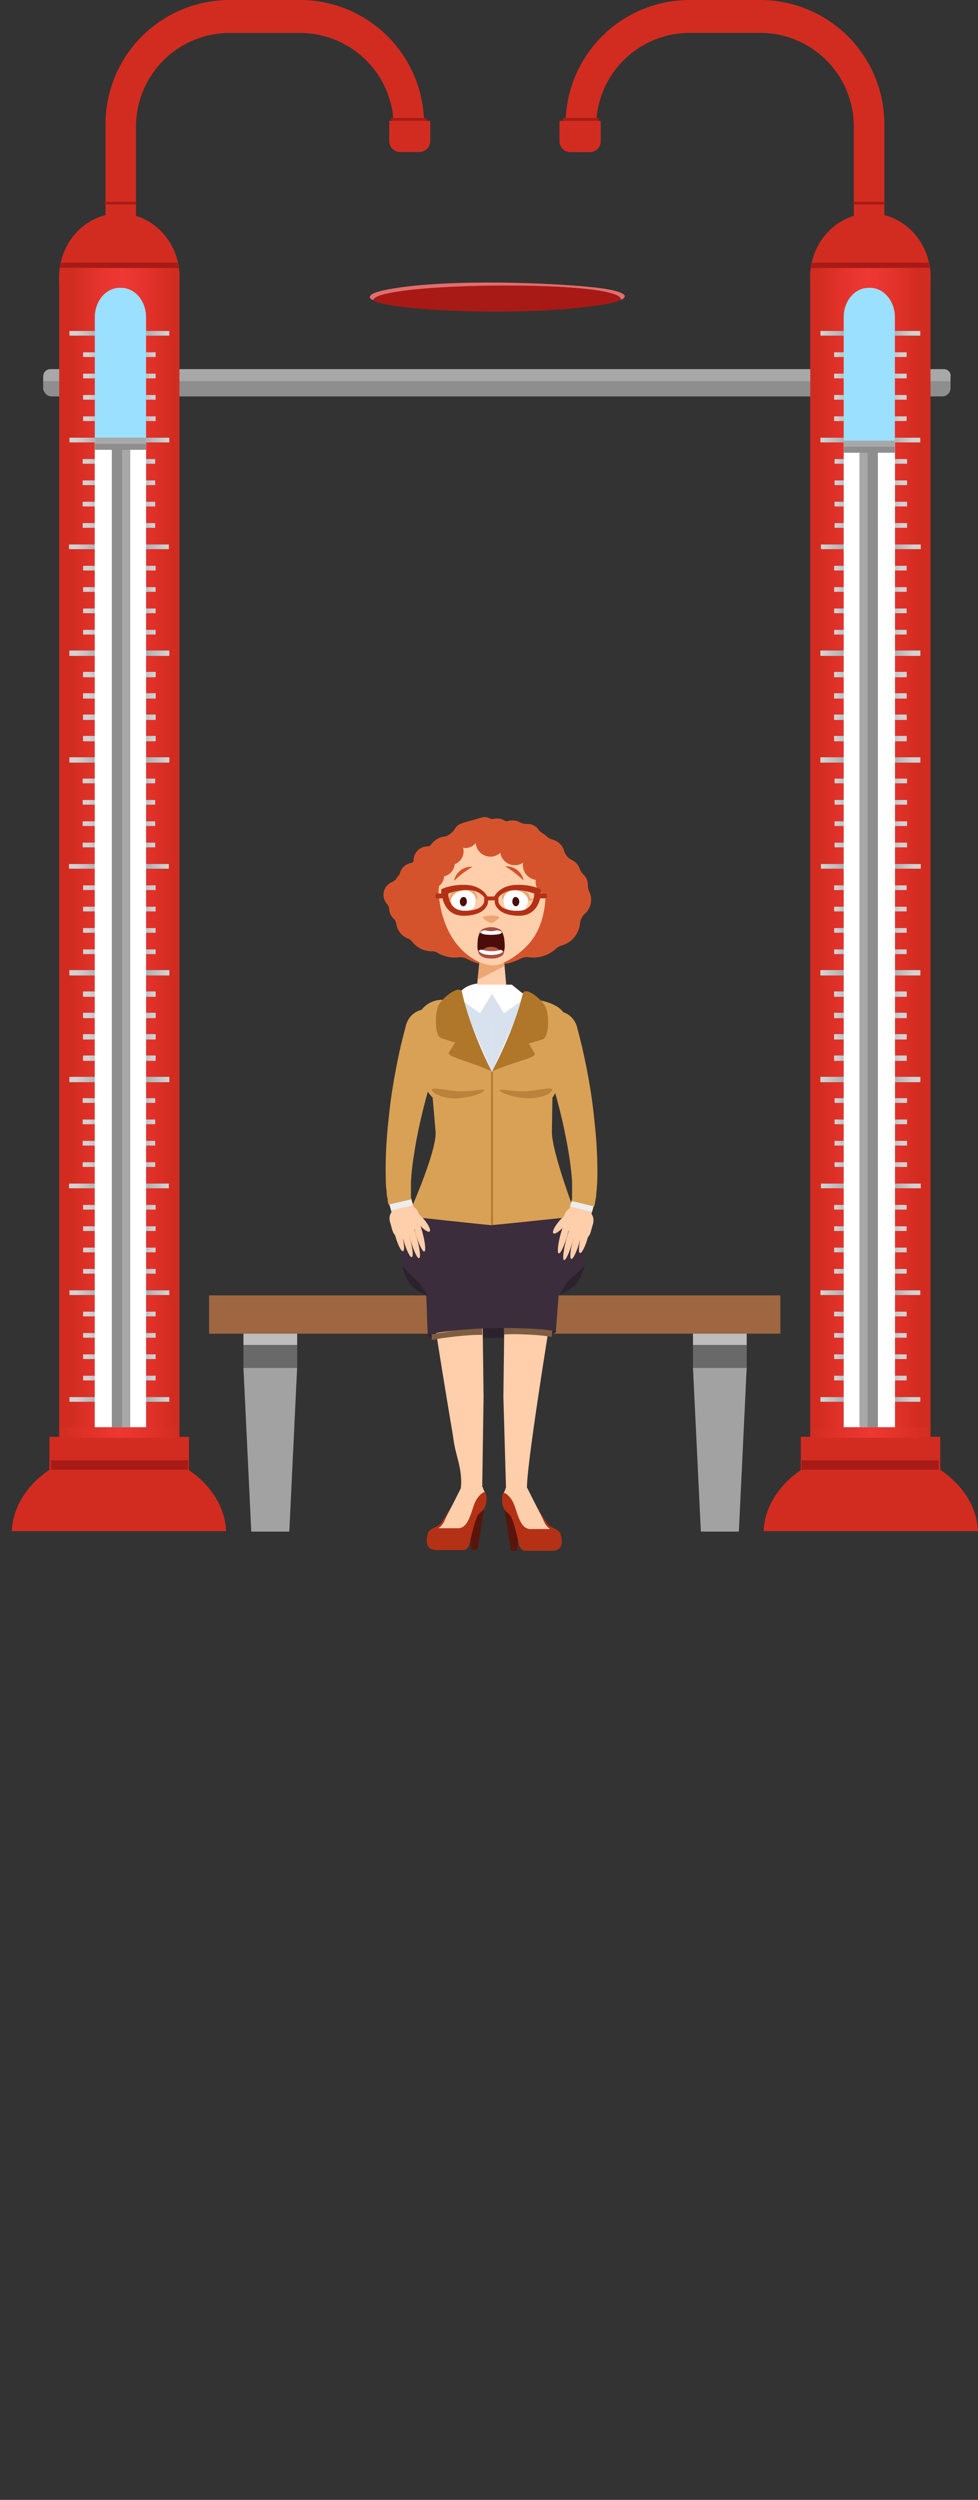 <svg xmlns="http://www.w3.org/2000/svg" xmlns:xlink="http://www.w3.org/1999/xlink" viewBox="0 0 332.11 848.17"><rect x="0" y="0" width="332.11" height="848.17" fill="#333333" stroke="none"/><defs><clipPath id="a"><path d="M210.87,101.44v.06c-.1.36-1.77.89-2.14,1a38.89,38.89,0,0,1-5.63,1.11c-28.22,4.14-71.94,1.48-76.12-1.62l-.16-.18c.87-4.83,52.68-6.34,74.28-3.51C206.71,99,210.37,100,210.87,101.44Z" style="fill:#a81a16"/></clipPath><linearGradient id="b" x1="-182.75" y1="288.95" x2="-148.36" y2="288.95" gradientTransform="matrix(1, 0, 0, -1, 460.49, 577.9)" gradientUnits="userSpaceOnUse"><stop offset="0.01" stop-color="#d22c20"/><stop offset="0.31" stop-color="#e7342e"/><stop offset="0.51" stop-color="#ef3733"/><stop offset="0.72" stop-color="#e6332d"/><stop offset="1" stop-color="#d22c20"/></linearGradient><linearGradient id="c" x1="311.62" y1="329.93" x2="278.86" y2="329.93" gradientUnits="userSpaceOnUse"><stop offset="0.05" stop-color="#d3d2d2"/><stop offset="0.37" stop-color="#9a9a9c"/><stop offset="0.64" stop-color="#9a9a9c"/><stop offset="1" stop-color="#d1d6d5"/></linearGradient><linearGradient id="d" x1="307.23" y1="337.17" x2="283.44" y2="337.17" xlink:href="#c"/><linearGradient id="e" x1="307.23" y1="344.42" x2="283.44" y2="344.42" xlink:href="#c"/><linearGradient id="f" x1="307.23" y1="351.66" x2="283.44" y2="351.66" xlink:href="#c"/><linearGradient id="g" x1="307.23" y1="358.9" x2="283.44" y2="358.9" xlink:href="#c"/><linearGradient id="h" x1="311.62" y1="366.15" x2="278.86" y2="366.15" xlink:href="#c"/><linearGradient id="i" x1="307.38" y1="373.39" x2="283.59" y2="373.39" xlink:href="#c"/><linearGradient id="j" x1="307.38" y1="380.63" x2="283.59" y2="380.63" xlink:href="#c"/><linearGradient id="k" x1="307.38" y1="387.88" x2="283.59" y2="387.88" xlink:href="#c"/><linearGradient id="l" x1="307.38" y1="395.12" x2="283.59" y2="395.12" xlink:href="#c"/><linearGradient id="m" x1="311.78" y1="402.37" x2="279.01" y2="402.37" xlink:href="#c"/><linearGradient id="n" x1="307.23" y1="409.61" x2="283.44" y2="409.61" xlink:href="#c"/><linearGradient id="o" x1="307.23" y1="416.85" x2="283.44" y2="416.85" xlink:href="#c"/><linearGradient id="p" x1="307.23" y1="424.1" x2="283.44" y2="424.1" xlink:href="#c"/><linearGradient id="q" x1="307.23" y1="431.34" x2="283.44" y2="431.34" xlink:href="#c"/><linearGradient id="r" x1="311.62" y1="438.58" x2="278.86" y2="438.58" xlink:href="#c"/><linearGradient id="s" x1="307.23" y1="445.83" x2="283.44" y2="445.83" xlink:href="#c"/><linearGradient id="t" x1="307.23" y1="453.07" x2="283.44" y2="453.07" xlink:href="#c"/><linearGradient id="u" x1="307.23" y1="460.31" x2="283.44" y2="460.31" xlink:href="#c"/><linearGradient id="v" x1="307.23" y1="467.56" x2="283.44" y2="467.56" xlink:href="#c"/><linearGradient id="w" x1="311.62" y1="474.8" x2="278.86" y2="474.8" xlink:href="#c"/><linearGradient id="x" x1="311.62" y1="221.51" x2="278.86" y2="221.51" xlink:href="#c"/><linearGradient id="y" x1="307.23" y1="228.75" x2="283.44" y2="228.75" xlink:href="#c"/><linearGradient id="z" x1="307.23" y1="235.99" x2="283.44" y2="235.99" xlink:href="#c"/><linearGradient id="aa" x1="307.23" y1="243.24" x2="283.44" y2="243.24" xlink:href="#c"/><linearGradient id="ab" x1="307.23" y1="250.48" x2="283.44" y2="250.48" xlink:href="#c"/><linearGradient id="ac" x1="311.62" y1="257.73" x2="278.86" y2="257.73" xlink:href="#c"/><linearGradient id="ad" x1="307.38" y1="264.97" x2="283.59" y2="264.97" xlink:href="#c"/><linearGradient id="ae" x1="307.38" y1="272.21" x2="283.59" y2="272.21" xlink:href="#c"/><linearGradient id="af" x1="307.38" y1="279.46" x2="283.59" y2="279.46" xlink:href="#c"/><linearGradient id="ag" x1="307.38" y1="286.7" x2="283.59" y2="286.7" xlink:href="#c"/><linearGradient id="ah" x1="311.78" y1="293.94" x2="279.01" y2="293.94" xlink:href="#c"/><linearGradient id="ai" x1="307.23" y1="301.19" x2="283.44" y2="301.19" xlink:href="#c"/><linearGradient id="aj" x1="307.23" y1="308.43" x2="283.44" y2="308.43" xlink:href="#c"/><linearGradient id="ak" x1="307.23" y1="315.67" x2="283.44" y2="315.67" xlink:href="#c"/><linearGradient id="al" x1="307.23" y1="322.92" x2="283.44" y2="322.92" xlink:href="#c"/><linearGradient id="am" x1="311.62" y1="330.16" x2="278.86" y2="330.16" xlink:href="#c"/><linearGradient id="an" x1="307.23" y1="337.4" x2="283.44" y2="337.4" xlink:href="#c"/><linearGradient id="ao" x1="307.23" y1="344.65" x2="283.44" y2="344.65" xlink:href="#c"/><linearGradient id="ap" x1="307.23" y1="351.89" x2="283.44" y2="351.89" xlink:href="#c"/><linearGradient id="aq" x1="307.23" y1="359.13" x2="283.44" y2="359.13" xlink:href="#c"/><linearGradient id="ar" x1="311.62" y1="366.38" x2="278.86" y2="366.38" xlink:href="#c"/><linearGradient id="as" x1="311.62" y1="113.09" x2="278.86" y2="113.09" xlink:href="#c"/><linearGradient id="at" x1="307.23" y1="120.33" x2="283.44" y2="120.33" xlink:href="#c"/><linearGradient id="au" x1="307.23" y1="127.57" x2="283.44" y2="127.57" xlink:href="#c"/><linearGradient id="av" x1="307.23" y1="134.82" x2="283.44" y2="134.82" xlink:href="#c"/><linearGradient id="aw" x1="307.23" y1="142.06" x2="283.44" y2="142.06" xlink:href="#c"/><linearGradient id="ax" x1="311.62" y1="149.3" x2="278.86" y2="149.3" xlink:href="#c"/><linearGradient id="ay" x1="307.38" y1="156.55" x2="283.59" y2="156.55" xlink:href="#c"/><linearGradient id="az" x1="307.38" y1="163.79" x2="283.59" y2="163.79" xlink:href="#c"/><linearGradient id="ba" x1="307.38" y1="171.03" x2="283.59" y2="171.03" xlink:href="#c"/><linearGradient id="bb" x1="307.38" y1="178.28" x2="283.59" y2="178.28" xlink:href="#c"/><linearGradient id="bc" x1="311.78" y1="185.52" x2="279.01" y2="185.52" xlink:href="#c"/><linearGradient id="bd" x1="307.23" y1="192.76" x2="283.44" y2="192.76" xlink:href="#c"/><linearGradient id="be" x1="307.23" y1="200.01" x2="283.44" y2="200.01" xlink:href="#c"/><linearGradient id="bf" x1="307.23" y1="207.25" x2="283.44" y2="207.25" xlink:href="#c"/><linearGradient id="bg" x1="307.23" y1="214.49" x2="283.44" y2="214.49" xlink:href="#c"/><linearGradient id="bh" x1="311.62" y1="221.74" x2="278.86" y2="221.74" xlink:href="#c"/><linearGradient id="bi" x1="307.23" y1="228.98" x2="283.44" y2="228.98" xlink:href="#c"/><linearGradient id="bj" x1="307.23" y1="236.23" x2="283.44" y2="236.23" xlink:href="#c"/><linearGradient id="bk" x1="307.23" y1="243.47" x2="283.44" y2="243.47" xlink:href="#c"/><linearGradient id="bl" x1="307.23" y1="250.71" x2="283.44" y2="250.71" xlink:href="#c"/><linearGradient id="bm" x1="311.62" y1="257.96" x2="278.86" y2="257.96" xlink:href="#c"/><clipPath id="bn"><rect x="286.53" y="112.37" width="17.37" height="371.86" style="fill:none"/></clipPath><linearGradient id="bo" x1="275.18" y1="486.08" x2="315.97" y2="486.08" gradientUnits="userSpaceOnUse"><stop offset="0.01" stop-color="#d22c20"/><stop offset="0.26" stop-color="#e2322b"/><stop offset="0.51" stop-color="#ef3733"/><stop offset="1" stop-color="#d22c20"/></linearGradient><linearGradient id="bp" x1="-368.75" y1="288.95" x2="-334.36" y2="288.95" gradientTransform="translate(392.71)" xlink:href="#b"/><linearGradient id="bq" x1="497.62" y1="329.93" x2="464.86" y2="329.93" gradientTransform="matrix(-1, 0, 0, 1, 522.09, 0)" xlink:href="#c"/><linearGradient id="br" x1="493.23" y1="337.17" x2="469.44" y2="337.17" gradientTransform="matrix(-1, 0, 0, 1, 522.09, 0)" xlink:href="#c"/><linearGradient id="bs" x1="493.23" y1="344.42" x2="469.44" y2="344.42" gradientTransform="matrix(-1, 0, 0, 1, 522.09, 0)" xlink:href="#c"/><linearGradient id="bt" x1="493.23" y1="351.66" x2="469.44" y2="351.66" gradientTransform="matrix(-1, 0, 0, 1, 522.09, 0)" xlink:href="#c"/><linearGradient id="bu" x1="493.23" y1="358.9" x2="469.44" y2="358.9" gradientTransform="matrix(-1, 0, 0, 1, 522.09, 0)" xlink:href="#c"/><linearGradient id="bv" x1="497.62" y1="366.15" x2="464.86" y2="366.15" gradientTransform="matrix(-1, 0, 0, 1, 522.09, 0)" xlink:href="#c"/><linearGradient id="bw" x1="493.38" y1="373.39" x2="469.59" y2="373.39" gradientTransform="matrix(-1, 0, 0, 1, 522.09, 0)" xlink:href="#c"/><linearGradient id="bx" x1="493.38" y1="380.63" x2="469.59" y2="380.63" gradientTransform="matrix(-1, 0, 0, 1, 522.09, 0)" xlink:href="#c"/><linearGradient id="by" x1="493.38" y1="387.88" x2="469.59" y2="387.88" gradientTransform="matrix(-1, 0, 0, 1, 522.09, 0)" xlink:href="#c"/><linearGradient id="bz" x1="493.38" y1="395.12" x2="469.59" y2="395.12" gradientTransform="matrix(-1, 0, 0, 1, 522.09, 0)" xlink:href="#c"/><linearGradient id="ca" x1="497.78" y1="402.37" x2="465.01" y2="402.37" gradientTransform="matrix(-1, 0, 0, 1, 522.09, 0)" xlink:href="#c"/><linearGradient id="cb" x1="493.23" y1="409.61" x2="469.44" y2="409.61" gradientTransform="matrix(-1, 0, 0, 1, 522.09, 0)" xlink:href="#c"/><linearGradient id="cc" x1="493.23" y1="416.85" x2="469.44" y2="416.85" gradientTransform="matrix(-1, 0, 0, 1, 522.09, 0)" xlink:href="#c"/><linearGradient id="cd" x1="493.23" y1="424.1" x2="469.44" y2="424.1" gradientTransform="matrix(-1, 0, 0, 1, 522.09, 0)" xlink:href="#c"/><linearGradient id="ce" x1="493.23" y1="431.34" x2="469.44" y2="431.34" gradientTransform="matrix(-1, 0, 0, 1, 522.09, 0)" xlink:href="#c"/><linearGradient id="cf" x1="497.62" y1="438.58" x2="464.86" y2="438.58" gradientTransform="matrix(-1, 0, 0, 1, 522.09, 0)" xlink:href="#c"/><linearGradient id="cg" x1="493.23" y1="445.83" x2="469.44" y2="445.83" gradientTransform="matrix(-1, 0, 0, 1, 522.09, 0)" xlink:href="#c"/><linearGradient id="ch" x1="493.23" y1="453.07" x2="469.44" y2="453.07" gradientTransform="matrix(-1, 0, 0, 1, 522.09, 0)" xlink:href="#c"/><linearGradient id="ci" x1="493.23" y1="460.31" x2="469.44" y2="460.31" gradientTransform="matrix(-1, 0, 0, 1, 522.09, 0)" xlink:href="#c"/><linearGradient id="cj" x1="493.23" y1="467.56" x2="469.44" y2="467.56" gradientTransform="matrix(-1, 0, 0, 1, 522.09, 0)" xlink:href="#c"/><linearGradient id="ck" x1="497.62" y1="474.8" x2="464.86" y2="474.8" gradientTransform="matrix(-1, 0, 0, 1, 522.09, 0)" xlink:href="#c"/><linearGradient id="cl" x1="497.62" y1="221.51" x2="464.86" y2="221.51" gradientTransform="matrix(-1, 0, 0, 1, 522.09, 0)" xlink:href="#c"/><linearGradient id="cm" x1="493.23" y1="228.75" x2="469.44" y2="228.75" gradientTransform="matrix(-1, 0, 0, 1, 522.09, 0)" xlink:href="#c"/><linearGradient id="cn" x1="493.23" y1="235.99" x2="469.44" y2="235.99" gradientTransform="matrix(-1, 0, 0, 1, 522.09, 0)" xlink:href="#c"/><linearGradient id="co" x1="493.23" y1="243.24" x2="469.44" y2="243.24" gradientTransform="matrix(-1, 0, 0, 1, 522.09, 0)" xlink:href="#c"/><linearGradient id="cp" x1="493.23" y1="250.48" x2="469.44" y2="250.48" gradientTransform="matrix(-1, 0, 0, 1, 522.09, 0)" xlink:href="#c"/><linearGradient id="cq" x1="497.62" y1="257.73" x2="464.86" y2="257.73" gradientTransform="matrix(-1, 0, 0, 1, 522.09, 0)" xlink:href="#c"/><linearGradient id="cr" x1="493.38" y1="264.97" x2="469.59" y2="264.97" gradientTransform="matrix(-1, 0, 0, 1, 522.09, 0)" xlink:href="#c"/><linearGradient id="cs" x1="493.38" y1="272.21" x2="469.59" y2="272.21" gradientTransform="matrix(-1, 0, 0, 1, 522.09, 0)" xlink:href="#c"/><linearGradient id="ct" x1="493.38" y1="279.46" x2="469.59" y2="279.46" gradientTransform="matrix(-1, 0, 0, 1, 522.09, 0)" xlink:href="#c"/><linearGradient id="cu" x1="493.38" y1="286.7" x2="469.59" y2="286.7" gradientTransform="matrix(-1, 0, 0, 1, 522.09, 0)" xlink:href="#c"/><linearGradient id="cv" x1="497.78" y1="293.94" x2="465.01" y2="293.94" gradientTransform="matrix(-1, 0, 0, 1, 522.09, 0)" xlink:href="#c"/><linearGradient id="cw" x1="493.23" y1="301.19" x2="469.44" y2="301.19" gradientTransform="matrix(-1, 0, 0, 1, 522.09, 0)" xlink:href="#c"/><linearGradient id="cx" x1="493.23" y1="308.43" x2="469.44" y2="308.43" gradientTransform="matrix(-1, 0, 0, 1, 522.09, 0)" xlink:href="#c"/><linearGradient id="cy" x1="493.23" y1="315.67" x2="469.44" y2="315.67" gradientTransform="matrix(-1, 0, 0, 1, 522.09, 0)" xlink:href="#c"/><linearGradient id="cz" x1="493.23" y1="322.92" x2="469.44" y2="322.92" gradientTransform="matrix(-1, 0, 0, 1, 522.09, 0)" xlink:href="#c"/><linearGradient id="da" x1="497.62" y1="330.16" x2="464.86" y2="330.16" gradientTransform="matrix(-1, 0, 0, 1, 522.09, 0)" xlink:href="#c"/><linearGradient id="db" x1="493.23" y1="337.4" x2="469.44" y2="337.4" gradientTransform="matrix(-1, 0, 0, 1, 522.09, 0)" xlink:href="#c"/><linearGradient id="dc" x1="493.23" y1="344.65" x2="469.44" y2="344.65" gradientTransform="matrix(-1, 0, 0, 1, 522.09, 0)" xlink:href="#c"/><linearGradient id="dd" x1="493.23" y1="351.89" x2="469.44" y2="351.89" gradientTransform="matrix(-1, 0, 0, 1, 522.09, 0)" xlink:href="#c"/><linearGradient id="de" x1="493.23" y1="359.13" x2="469.44" y2="359.13" gradientTransform="matrix(-1, 0, 0, 1, 522.09, 0)" xlink:href="#c"/><linearGradient id="df" x1="497.62" y1="366.38" x2="464.86" y2="366.38" gradientTransform="matrix(-1, 0, 0, 1, 522.09, 0)" xlink:href="#c"/><linearGradient id="dg" x1="497.62" y1="113.09" x2="464.86" y2="113.09" gradientTransform="matrix(-1, 0, 0, 1, 522.09, 0)" xlink:href="#c"/><linearGradient id="dh" x1="493.23" y1="120.33" x2="469.44" y2="120.33" gradientTransform="matrix(-1, 0, 0, 1, 522.09, 0)" xlink:href="#c"/><linearGradient id="di" x1="493.23" y1="127.57" x2="469.44" y2="127.57" gradientTransform="matrix(-1, 0, 0, 1, 522.09, 0)" xlink:href="#c"/><linearGradient id="dj" x1="493.23" y1="134.82" x2="469.44" y2="134.82" gradientTransform="matrix(-1, 0, 0, 1, 522.09, 0)" xlink:href="#c"/><linearGradient id="dk" x1="493.23" y1="142.06" x2="469.44" y2="142.06" gradientTransform="matrix(-1, 0, 0, 1, 522.09, 0)" xlink:href="#c"/><linearGradient id="dl" x1="497.62" y1="149.3" x2="464.86" y2="149.3" gradientTransform="matrix(-1, 0, 0, 1, 522.09, 0)" xlink:href="#c"/><linearGradient id="dm" x1="493.38" y1="156.55" x2="469.59" y2="156.55" gradientTransform="matrix(-1, 0, 0, 1, 522.09, 0)" xlink:href="#c"/><linearGradient id="dn" x1="493.38" y1="163.79" x2="469.59" y2="163.79" gradientTransform="matrix(-1, 0, 0, 1, 522.09, 0)" xlink:href="#c"/><linearGradient id="do" x1="493.38" y1="171.03" x2="469.59" y2="171.03" gradientTransform="matrix(-1, 0, 0, 1, 522.09, 0)" xlink:href="#c"/><linearGradient id="dp" x1="493.38" y1="178.28" x2="469.59" y2="178.28" gradientTransform="matrix(-1, 0, 0, 1, 522.09, 0)" xlink:href="#c"/><linearGradient id="dq" x1="497.78" y1="185.52" x2="465.01" y2="185.52" gradientTransform="matrix(-1, 0, 0, 1, 522.09, 0)" xlink:href="#c"/><linearGradient id="dr" x1="493.23" y1="192.76" x2="469.44" y2="192.76" gradientTransform="matrix(-1, 0, 0, 1, 522.09, 0)" xlink:href="#c"/><linearGradient id="ds" x1="493.23" y1="200.01" x2="469.44" y2="200.01" gradientTransform="matrix(-1, 0, 0, 1, 522.09, 0)" xlink:href="#c"/><linearGradient id="dt" x1="493.23" y1="207.25" x2="469.44" y2="207.25" gradientTransform="matrix(-1, 0, 0, 1, 522.09, 0)" xlink:href="#c"/><linearGradient id="du" x1="493.23" y1="214.49" x2="469.44" y2="214.49" gradientTransform="matrix(-1, 0, 0, 1, 522.09, 0)" xlink:href="#c"/><linearGradient id="dv" x1="497.62" y1="221.74" x2="464.86" y2="221.74" gradientTransform="matrix(-1, 0, 0, 1, 522.09, 0)" xlink:href="#c"/><linearGradient id="dw" x1="493.23" y1="228.98" x2="469.44" y2="228.98" gradientTransform="matrix(-1, 0, 0, 1, 522.09, 0)" xlink:href="#c"/><linearGradient id="dx" x1="493.23" y1="236.23" x2="469.44" y2="236.23" gradientTransform="matrix(-1, 0, 0, 1, 522.09, 0)" xlink:href="#c"/><linearGradient id="dy" x1="493.23" y1="243.47" x2="469.44" y2="243.47" gradientTransform="matrix(-1, 0, 0, 1, 522.09, 0)" xlink:href="#c"/><linearGradient id="dz" x1="493.23" y1="250.71" x2="469.44" y2="250.71" gradientTransform="matrix(-1, 0, 0, 1, 522.09, 0)" xlink:href="#c"/><linearGradient id="ea" x1="497.62" y1="257.96" x2="464.86" y2="257.96" gradientTransform="matrix(-1, 0, 0, 1, 522.09, 0)" xlink:href="#c"/><clipPath id="eb"><rect x="32.2" y="112.37" width="17.37" height="371.86" transform="translate(81.77 596.6) rotate(-180)" style="fill:none"/></clipPath><linearGradient id="ec" x1="461.18" y1="486.08" x2="501.97" y2="486.08" gradientTransform="matrix(1, 0, 0, -1, -441.06, 972.17)" xlink:href="#bo"/></defs><title>woman-9</title><g style="isolation:isolate"><polygon points="98.24 519.65 85.33 519.65 82.67 464.07 100.9 464.07 98.24 519.65" style="fill:#a2a2a2"/><rect x="82.67" y="448.64" width="18.24" height="7.71" style="fill:#bdbdbd"/><rect x="82.67" y="456.36" width="18.24" height="7.71" style="fill:#696969"/><polygon points="250.9 519.65 238 519.65 235.32 464.07 253.56 464.07 250.9 519.65" style="fill:#a2a2a2"/><rect x="235.32" y="448.64" width="18.24" height="7.71" style="fill:#bdbdbd"/><rect x="235.32" y="456.36" width="18.24" height="7.71" style="fill:#696969"/><rect x="71" y="439.51" width="194" height="12.99" style="fill:#9e6741"/><rect x="14.65" y="125.24" width="308.13" height="9.26" rx="2.8" ry="2.8" style="fill:#8e8e8e"/><path d="M322.73,129.32h-308v-2.06a2.37,2.37,0,0,1,2.59-2h303a2.28,2.28,0,0,1,2.51,2S322.67,129.28,322.73,129.32Z" style="fill:#a8a8a8"/><path d="M212.15,100.37l0,.17,0,.15a2.14,2.14,0,0,1-1.17,1l-.38.08,0-.09.24-.16v-.06c-2.55-6.55-71.5-5-82.21-1.06-1.67.69-1.61,1-1.84,1.39h0l-.39-.08a1.66,1.66,0,0,1-.84-.81v-.16c.24-1.22,3.23-1.89,4.37-2.17,21.58-4.7,66.51-2.21,76.11-.48C207.93,98.43,211.56,99.13,212.15,100.37Z" style="fill:#e26d6d"/><path d="M210.87,101.44v.06c-.1.36-1.77.89-2.14,1a38.89,38.89,0,0,1-5.63,1.11c-28.22,4.14-71.94,1.48-76.12-1.62l-.16-.18c.87-4.83,52.68-6.34,74.28-3.51C206.71,99,210.37,100,210.87,101.44Z" style="fill:#a81a16"/><g style="clip-path:url(#a)"><path d="M183.44,95.2v19.59l35.5-12.55S192,91.71,183.44,95.2Z" style="fill:#a81a16;opacity:0.3;mix-blend-mode:multiply"/><path d="M147.56,109.56l-1-16.3S123.7,95,123.5,100.63,147.56,109.56,147.56,109.56Z" style="fill:#a81a16;opacity:0.3;mix-blend-mode:multiply"/></g><path d="M258.24,0H234.07a42.15,42.15,0,0,0-42,42v.08h10.38a31.78,31.78,0,0,1,31.67-30.92h24.13a31.78,31.78,0,0,1,31.69,31.69V74.56c0,.1,0,.2,0,.3h10.37V42A42.15,42.15,0,0,0,258.24,0Z" style="fill:#d22c20"/><polygon points="192.47 42.43 191.71 48.03 194.25 50.43 200.81 49.6 202 44.51 201.39 40.74 201.55 39.96 192.99 39.96 192.47 42.43" style="fill:#d22c20"/><path d="M203.21,40h-3.08c0,.34-.06.67-.07,1h-5.72c0-.34,0-.68,0-1h-3.08c0,.34,0,.68,0,1H190v6.88a3.72,3.72,0,0,0,3.73,3.73h6.5A3.71,3.71,0,0,0,204,47.84V41h-.82C203.15,40.63,203.19,40.3,203.21,40Zm-2.32,4.56v3.33a.66.66,0,0,1-.66.66h-6.5a.69.69,0,0,1-.47-.19.66.66,0,0,1-.19-.46V44.05h7.82Z" style="fill:#d22c20"/><rect x="191.3" y="40.02" width="11.84" height="0.97" transform="translate(394.45 81.01) rotate(180)" style="fill:#a81a16"/><rect x="289.84" y="68.47" width="10.64" height="0.89" transform="translate(590.33 137.84) rotate(-180)" style="fill:#a81a16"/><rect x="275.15" y="92.76" width="40.83" height="400.07" transform="translate(591.13 585.59) rotate(-180)" style="fill:#d22c20"/><ellipse cx="295.56" cy="94.09" rx="20.46" ry="21.68" style="fill:#d22c20"/><polygon points="275.39 90.96 315.74 90.83 315.35 89.14 275.74 89.14 275.39 90.96" style="fill:#a81a16"/><rect x="277.75" y="90.95" width="34.39" height="395.99" transform="translate(589.88 577.9) rotate(-180)" style="fill:url(#b)"/><rect x="278.61" y="329.14" width="33.91" height="1.59" style="fill:url(#c)"/><rect x="283.26" y="336.38" width="24.62" height="1.59" style="fill:url(#d)"/><rect x="283.26" y="343.62" width="24.62" height="1.59" style="fill:url(#e)"/><rect x="283.26" y="350.87" width="24.62" height="1.59" style="fill:url(#f)"/><rect x="283.26" y="358.11" width="24.62" height="1.59" style="fill:url(#g)"/><rect x="278.61" y="365.35" width="33.91" height="1.59" style="fill:url(#h)"/><rect x="283.41" y="372.6" width="24.62" height="1.59" style="fill:url(#i)"/><rect x="283.41" y="379.84" width="24.62" height="1.59" style="fill:url(#j)"/><rect x="283.41" y="387.08" width="24.62" height="1.59" style="fill:url(#k)"/><rect x="283.41" y="394.33" width="24.62" height="1.59" style="fill:url(#l)"/><rect x="278.77" y="401.57" width="33.91" height="1.59" style="fill:url(#m)"/><rect x="283.26" y="408.81" width="24.62" height="1.59" style="fill:url(#n)"/><rect x="283.26" y="416.06" width="24.62" height="1.59" style="fill:url(#o)"/><rect x="283.26" y="423.3" width="24.62" height="1.59" style="fill:url(#p)"/><rect x="283.26" y="430.54" width="24.62" height="1.59" style="fill:url(#q)"/><rect x="278.61" y="437.79" width="33.91" height="1.59" style="fill:url(#r)"/><rect x="283.26" y="445.03" width="24.62" height="1.59" style="fill:url(#s)"/><rect x="283.26" y="452.28" width="24.62" height="1.59" style="fill:url(#t)"/><rect x="283.26" y="459.52" width="24.62" height="1.59" style="fill:url(#u)"/><rect x="283.26" y="466.76" width="24.62" height="1.59" style="fill:url(#v)"/><rect x="278.61" y="474.01" width="33.91" height="1.59" style="fill:url(#w)"/><rect x="278.61" y="220.71" width="33.91" height="1.59" style="fill:url(#x)"/><rect x="283.26" y="227.96" width="24.62" height="1.59" style="fill:url(#y)"/><rect x="283.26" y="235.2" width="24.62" height="1.59" style="fill:url(#z)"/><rect x="283.26" y="242.44" width="24.62" height="1.59" style="fill:url(#aa)"/><rect x="283.26" y="249.69" width="24.62" height="1.59" style="fill:url(#ab)"/><rect x="278.61" y="256.93" width="33.91" height="1.59" style="fill:url(#ac)"/><rect x="283.41" y="264.17" width="24.62" height="1.59" style="fill:url(#ad)"/><rect x="283.41" y="271.42" width="24.62" height="1.59" style="fill:url(#ae)"/><rect x="283.41" y="278.66" width="24.62" height="1.59" style="fill:url(#af)"/><rect x="283.41" y="285.9" width="24.62" height="1.59" style="fill:url(#ag)"/><rect x="278.77" y="293.15" width="33.91" height="1.59" style="fill:url(#ah)"/><rect x="283.26" y="300.39" width="24.62" height="1.59" style="fill:url(#ai)"/><rect x="283.26" y="307.64" width="24.62" height="1.59" style="fill:url(#aj)"/><rect x="283.26" y="314.88" width="24.62" height="1.59" style="fill:url(#ak)"/><rect x="283.26" y="322.12" width="24.62" height="1.59" style="fill:url(#al)"/><rect x="278.61" y="329.37" width="33.91" height="1.59" style="fill:url(#am)"/><rect x="283.26" y="336.61" width="24.62" height="1.59" style="fill:url(#an)"/><rect x="283.26" y="343.85" width="24.62" height="1.59" style="fill:url(#ao)"/><rect x="283.26" y="351.1" width="24.62" height="1.59" style="fill:url(#ap)"/><rect x="283.26" y="358.34" width="24.62" height="1.59" style="fill:url(#aq)"/><rect x="278.61" y="365.58" width="33.91" height="1.59" style="fill:url(#ar)"/><rect x="278.61" y="112.29" width="33.91" height="1.59" style="fill:url(#as)"/><rect x="283.26" y="119.53" width="24.62" height="1.59" style="fill:url(#at)"/><rect x="283.26" y="126.78" width="24.62" height="1.59" style="fill:url(#au)"/><rect x="283.26" y="134.02" width="24.62" height="1.59" style="fill:url(#av)"/><rect x="283.26" y="141.26" width="24.62" height="1.59" style="fill:url(#aw)"/><rect x="278.61" y="148.51" width="33.91" height="1.59" style="fill:url(#ax)"/><rect x="283.41" y="155.75" width="24.62" height="1.59" style="fill:url(#ay)"/><rect x="283.41" y="163" width="24.62" height="1.59" style="fill:url(#az)"/><rect x="283.41" y="170.24" width="24.62" height="1.59" style="fill:url(#ba)"/><rect x="283.41" y="177.48" width="24.62" height="1.59" style="fill:url(#bb)"/><rect x="278.77" y="184.73" width="33.91" height="1.59" style="fill:url(#bc)"/><rect x="283.26" y="191.97" width="24.62" height="1.59" style="fill:url(#bd)"/><rect x="283.26" y="199.21" width="24.62" height="1.59" style="fill:url(#be)"/><rect x="283.26" y="206.46" width="24.62" height="1.59" style="fill:url(#bf)"/><rect x="283.26" y="213.7" width="24.62" height="1.59" style="fill:url(#bg)"/><rect x="278.61" y="220.94" width="33.91" height="1.59" style="fill:url(#bh)"/><rect x="283.26" y="228.19" width="24.62" height="1.59" style="fill:url(#bi)"/><rect x="283.26" y="235.43" width="24.62" height="1.59" style="fill:url(#bj)"/><rect x="283.26" y="242.67" width="24.62" height="1.59" style="fill:url(#bk)"/><rect x="283.26" y="249.92" width="24.62" height="1.59" style="fill:url(#bl)"/><rect x="278.61" y="257.16" width="33.91" height="1.59" style="fill:url(#bm)"/><path d="M303.89,484.22V107.58c0-5.46-3.79-9.92-8.42-9.92h-.56c-4.63,0-8.41,4.46-8.41,9.92l0,376.64Z" style="fill:#9be0ff"/><g style="clip-path:url(#bn)"><rect x="286.45" y="149.99" width="17.57" height="370.41" style="fill:#fff"/><path d="M109.31,334.94H480.68a0,0,0,0,1,0,0v6.22a0,0,0,0,1,0,0H109.31a0,0,0,0,1,0,0v-6.24A0,0,0,0,1,109.31,334.94Z" transform="translate(-43.05 633.06) rotate(-90)" style="fill:#8e8e8e"/><path d="M294.63,152.38V523.64h-1.39c-.76,0-1.38-1.4-1.38-3.12V155.38c0-1.72,0-3,0-3Z" style="fill:#a8a8a8"/><rect x="286.51" y="149.5" width="17.39" height="2.07" style="fill:#a8a8a8"/><rect x="286.5" y="151.54" width="17.38" height="2.07" style="fill:#8e8e8e"/></g><rect x="271.93" y="487.48" width="47.36" height="11.37" transform="translate(591.22 986.33) rotate(-180)" style="fill:#d22c20"/><path d="M259.3,519.5c.71-15.38,16.73-27.67,36.4-27.67s35.69,12.29,36.41,27.67Z" style="fill:#d22c20"/><rect x="272.19" y="495.46" width="46.57" height="3.19" transform="translate(590.95 994.12) rotate(-180)" style="fill:#a81a16"/><rect x="275.18" y="484.33" width="40.79" height="3.5" style="fill:url(#bo)"/><path d="M77.85,0H102a42.15,42.15,0,0,1,42,42v.08H133.68A31.79,31.79,0,0,0,102,11.19H77.87A31.79,31.79,0,0,0,46.18,42.88V74.56c0,.1,0,.2,0,.3H35.83V42A42.15,42.15,0,0,1,77.85,0Z" style="fill:#d22c20"/><polygon points="143.62 42.43 144.38 48.03 141.85 50.43 135.28 49.6 134.1 44.51 134.7 40.74 134.54 39.96 143.11 39.96 143.62 42.43" style="fill:#d22c20"/><path d="M133,41h-.82v6.87A3.72,3.72,0,0,0,135,51.48a3.63,3.63,0,0,0,.87.1h6.5a3.74,3.74,0,0,0,3.74-3.73V41h-1.28c0-.34,0-.68-.05-1H141.7c0,.34,0,.68.05,1H136c0-.34,0-.67-.07-1h-3.09C132.91,40.3,133,40.63,133,41Zm2.25,3.08H143v3.81a.66.66,0,0,1-.19.46.67.67,0,0,1-.47.19h-6.5a.65.65,0,0,1-.65-.66v-3.8Z" style="fill:#d22c20"/><rect x="132.95" y="40.02" width="11.84" height="0.97" style="fill:#a81a16"/><rect x="35.61" y="68.47" width="10.64" height="0.89" style="fill:#a81a16"/><rect x="20.11" y="92.76" width="40.83" height="400.07" style="fill:#d22c20"/><ellipse cx="40.53" cy="94.09" rx="20.46" ry="21.68" style="fill:#d22c20"/><polygon points="60.71 90.96 20.35 90.83 20.75 89.14 60.35 89.14 60.71 90.96" style="fill:#a81a16"/><rect x="23.96" y="90.95" width="34.39" height="395.99" style="fill:url(#bp)"/><rect x="23.58" y="329.14" width="33.91" height="1.59" style="fill:url(#bq)"/><rect x="28.22" y="336.38" width="24.62" height="1.59" style="fill:url(#br)"/><rect x="28.22" y="343.62" width="24.62" height="1.59" style="fill:url(#bs)"/><rect x="28.22" y="350.87" width="24.62" height="1.59" style="fill:url(#bt)"/><rect x="28.22" y="358.11" width="24.62" height="1.59" style="fill:url(#bu)"/><rect x="23.58" y="365.35" width="33.91" height="1.59" style="fill:url(#bv)"/><rect x="28.07" y="372.6" width="24.62" height="1.59" style="fill:url(#bw)"/><rect x="28.07" y="379.84" width="24.62" height="1.59" style="fill:url(#bx)"/><rect x="28.07" y="387.08" width="24.62" height="1.59" style="fill:url(#by)"/><rect x="28.07" y="394.33" width="24.62" height="1.59" style="fill:url(#bz)"/><rect x="23.42" y="401.57" width="33.91" height="1.59" style="fill:url(#ca)"/><rect x="28.22" y="408.81" width="24.62" height="1.59" style="fill:url(#cb)"/><rect x="28.22" y="416.06" width="24.62" height="1.59" style="fill:url(#cc)"/><rect x="28.22" y="423.3" width="24.62" height="1.59" style="fill:url(#cd)"/><rect x="28.22" y="430.54" width="24.62" height="1.59" style="fill:url(#ce)"/><rect x="23.58" y="437.79" width="33.91" height="1.59" style="fill:url(#cf)"/><rect x="28.22" y="445.03" width="24.62" height="1.59" style="fill:url(#cg)"/><rect x="28.22" y="452.28" width="24.62" height="1.59" style="fill:url(#ch)"/><rect x="28.22" y="459.52" width="24.62" height="1.59" style="fill:url(#ci)"/><rect x="28.22" y="466.76" width="24.62" height="1.59" style="fill:url(#cj)"/><rect x="23.58" y="474.01" width="33.91" height="1.59" style="fill:url(#ck)"/><rect x="23.58" y="220.71" width="33.91" height="1.59" style="fill:url(#cl)"/><rect x="28.22" y="227.96" width="24.62" height="1.59" style="fill:url(#cm)"/><rect x="28.22" y="235.2" width="24.62" height="1.59" style="fill:url(#cn)"/><rect x="28.22" y="242.44" width="24.62" height="1.59" style="fill:url(#co)"/><rect x="28.22" y="249.69" width="24.62" height="1.59" style="fill:url(#cp)"/><rect x="23.58" y="256.93" width="33.91" height="1.59" style="fill:url(#cq)"/><rect x="28.07" y="264.17" width="24.62" height="1.59" style="fill:url(#cr)"/><rect x="28.07" y="271.42" width="24.62" height="1.59" style="fill:url(#cs)"/><rect x="28.07" y="278.66" width="24.62" height="1.59" style="fill:url(#ct)"/><rect x="28.07" y="285.9" width="24.62" height="1.59" style="fill:url(#cu)"/><rect x="23.42" y="293.15" width="33.91" height="1.59" style="fill:url(#cv)"/><rect x="28.22" y="300.39" width="24.62" height="1.59" style="fill:url(#cw)"/><rect x="28.22" y="307.64" width="24.62" height="1.59" style="fill:url(#cx)"/><rect x="28.22" y="314.88" width="24.62" height="1.59" style="fill:url(#cy)"/><rect x="28.22" y="322.12" width="24.62" height="1.59" style="fill:url(#cz)"/><rect x="23.58" y="329.37" width="33.91" height="1.59" style="fill:url(#da)"/><rect x="28.22" y="336.61" width="24.62" height="1.59" style="fill:url(#db)"/><rect x="28.22" y="343.85" width="24.62" height="1.59" style="fill:url(#dc)"/><rect x="28.22" y="351.1" width="24.62" height="1.59" style="fill:url(#dd)"/><rect x="28.22" y="358.34" width="24.62" height="1.59" style="fill:url(#de)"/><rect x="23.58" y="365.58" width="33.91" height="1.59" style="fill:url(#df)"/><rect x="23.58" y="112.29" width="33.91" height="1.59" style="fill:url(#dg)"/><rect x="28.22" y="119.53" width="24.62" height="1.59" style="fill:url(#dh)"/><rect x="28.22" y="126.78" width="24.62" height="1.59" style="fill:url(#di)"/><rect x="28.22" y="134.02" width="24.62" height="1.59" style="fill:url(#dj)"/><rect x="28.22" y="141.26" width="24.62" height="1.59" style="fill:url(#dk)"/><rect x="23.58" y="148.51" width="33.91" height="1.59" style="fill:url(#dl)"/><rect x="28.07" y="155.75" width="24.62" height="1.59" style="fill:url(#dm)"/><rect x="28.07" y="163" width="24.62" height="1.59" style="fill:url(#dn)"/><rect x="28.07" y="170.24" width="24.62" height="1.59" style="fill:url(#do)"/><rect x="28.07" y="177.48" width="24.62" height="1.59" style="fill:url(#dp)"/><rect x="23.42" y="184.73" width="33.91" height="1.59" style="fill:url(#dq)"/><rect x="28.22" y="191.97" width="24.62" height="1.59" style="fill:url(#dr)"/><rect x="28.22" y="199.21" width="24.62" height="1.59" style="fill:url(#ds)"/><rect x="28.22" y="206.46" width="24.62" height="1.59" style="fill:url(#dt)"/><rect x="28.22" y="213.7" width="24.62" height="1.59" style="fill:url(#du)"/><rect x="23.58" y="220.94" width="33.91" height="1.59" style="fill:url(#dv)"/><rect x="28.22" y="228.19" width="24.62" height="1.59" style="fill:url(#dw)"/><rect x="28.22" y="235.43" width="24.62" height="1.59" style="fill:url(#dx)"/><rect x="28.22" y="242.67" width="24.62" height="1.59" style="fill:url(#dy)"/><rect x="28.22" y="249.92" width="24.62" height="1.59" style="fill:url(#dz)"/><rect x="23.58" y="257.16" width="33.91" height="1.59" style="fill:url(#ea)"/><path d="M32.2,484.22V107.58c0-5.46,3.79-9.92,8.42-9.92h.56c4.63,0,8.42,4.46,8.42,9.92l0,376.64Z" style="fill:#9be0ff"/><g style="clip-path:url(#eb)"><rect x="32.08" y="148.99" width="17.57" height="370.41" transform="translate(81.72 668.39) rotate(-180)" style="fill:#fff"/><path d="M-144.6,333.94H226.78a0,0,0,0,1,0,0v6.22a0,0,0,0,1,0,0H-144.6a0,0,0,0,1,0,0v-6.24A0,0,0,0,1-144.6,333.94Z" transform="translate(-295.97 378.15) rotate(-90)" style="fill:#8e8e8e"/><path d="M41.46,151.38V522.64h1.39c.77,0,1.39-1.4,1.39-3.12V154.38c0-1.72,0-3,0-3Z" style="fill:#a8a8a8"/><rect x="32.2" y="148.5" width="17.39" height="2.07" transform="translate(81.79 299.07) rotate(-180)" style="fill:#a8a8a8"/><rect x="32.21" y="150.54" width="17.38" height="2.07" transform="translate(81.8 303.16) rotate(-180)" style="fill:#8e8e8e"/></g><rect x="16.8" y="487.48" width="47.36" height="11.37" style="fill:#d22c20"/><path d="M76.79,519.5c-.71-15.38-16.73-27.67-36.4-27.67S4.7,504.12,4,519.5Z" style="fill:#d22c20"/><rect x="17.33" y="495.46" width="46.57" height="3.19" style="fill:#a81a16"/><rect x="20.12" y="484.33" width="40.79" height="3.5" transform="translate(81.04 972.17) rotate(-180)" style="fill:url(#ec)"/><rect y="474.17" width="112.67" height="374" style="fill:none"/><path d="M163.92,370.65a59.69,59.69,0,0,1-8.76-30.21c0-7.79,10.22-6.86,10.22-6.86s10.22-.93,10.22,6.86a59.69,59.69,0,0,1-8.76,30.21c-.87,1.45-1.45,2.25-1.45,2.25v0S164.79,372.1,163.92,370.65Z" style="fill:#fff"/><path d="M184.76,343.6a23.19,23.19,0,0,1-4,1.57A47.11,47.11,0,0,1,165.3,347,49.57,49.57,0,0,1,153,345.16a19.26,19.26,0,0,1-5.17-2.17c.78-1.05,4-2.81,7.09-4.36,1.8-.9,3.58-1.73,4.86-2.31,1.06-.48,1.78-.79,1.87-.82a12.78,12.78,0,0,0,.54-3c.4-3.34.85-8.24.85-8.24h8l.31,3.6.68,7.8c.84.37,1.68.79,2.51,1.23,1.66.87,3.27,1.85,4.71,2.78C182.4,341.73,184.76,343.6,184.76,343.6Z" style="fill:#ffceaa"/><path d="M171.26,327.83q-4.59,2.28-9.12,4.64c.4-3.34.85-8.24.85-8.24h8Z" style="fill:#eda672"/><path d="M148.88,296.09c-.74,5,.79,19,5.53,24.23s9.67,7.08,13,7.21,10.82-4.25,14.54-10.47c4.49-7.5,4.1-21.76,3.17-27.29s-10.27-10.67-19.22-9.22S150.72,283.71,148.88,296.09Z" style="fill:#ffceaa"/><path d="M169.4,311c-.92-.47-3-.43-4.68-.16a1.63,1.63,0,0,0-.61.2c-.17.12-.11.33,0,.51a6.54,6.54,0,0,0,1.89,1.33,1.61,1.61,0,0,0,2.07-.27C168.63,312.13,169.76,311.49,169.4,311Z" style="fill:#eda672"/><path d="M133.19,299.22a3.18,3.18,0,0,0,1.59-1.39,4.58,4.58,0,0,1,.67-.9,1.58,1.58,0,0,0,.37-.67,4.62,4.62,0,0,1,3.78-3.45,1,1,0,0,0,.86-1,4.68,4.68,0,0,1,4.67-4.63h.05a1.39,1.39,0,0,0,1.22-.66,6.85,6.85,0,0,1,4.12-2.64c1.59,0,3.37-1.67,3.87-2.55,1.11-2,2.32-1.94,9.29-4h0a4.11,4.11,0,0,1,2.81.39,1.39,1.39,0,0,0,1,.13,5.07,5.07,0,0,1,3.87.58,1.41,1.41,0,0,0,1.15.14,5.09,5.09,0,0,1,3.94.39,4.82,4.82,0,0,0,2.55.59,4.47,4.47,0,0,1,3.8,1.85,4.75,4.75,0,0,0,1.52,1.37,5.69,5.69,0,0,1,1.14.86,4.94,4.94,0,0,0,2.21,1.25,5.47,5.47,0,0,1,3.89,3.79,4.9,4.9,0,0,0,2.58,3.08,5.48,5.48,0,0,1,2.75,3.08,5,5,0,0,0,1.28,1.94,4.55,4.55,0,0,1,1.45,3.47,5.05,5.05,0,0,0,.49,2.29,6.37,6.37,0,0,1-1.52,7.51,5,5,0,0,0-1.64,3.27,8.57,8.57,0,0,1-6.14,7.46,5,5,0,0,0-2,1.1,11.22,11.22,0,0,1-9.16,2.91,4.92,4.92,0,0,0-2.9.5,21.09,21.09,0,0,1-5.57,1.85l0-.53c9.68-4.82,13.76-12.41,14.09-22.72v-.27a4.45,4.45,0,0,1-3.38-4.31,4.79,4.79,0,0,1,.07-.77,5.05,5.05,0,0,1-4.39-5,4.82,4.82,0,0,1,.08-.86,5,5,0,0,1-7.76-3.31,5,5,0,0,1-8.34-3.38,4.26,4.26,0,0,1-3.43,1.74,4.31,4.31,0,0,1-.88-.09,4.44,4.44,0,0,1,.18,1.22,4.66,4.66,0,0,1-3,4.35,4.65,4.65,0,0,1-3.6,4.12,4.64,4.64,0,0,1-1.77,3.33,20.42,20.42,0,0,0-.08,3.23c1,8.82,4.61,18.13,13.78,22.58l0,.54a22.45,22.45,0,0,1-4.25-1.7,5,5,0,0,0-2.81-.5,11.26,11.26,0,0,1-7.18-1.57,3.15,3.15,0,0,0-1.71-.47,8.49,8.49,0,0,1-6.86-3.29,3.21,3.21,0,0,0-1.35-1,6.33,6.33,0,0,1-4-5,3.22,3.22,0,0,0-1-1.87,4.58,4.58,0,0,1-1.42-3.05,3.23,3.23,0,0,0-.79-1.91,4.66,4.66,0,0,1,1.78-7.39Z" style="fill:#d5532c"/><path d="M158.87,302.06c1.87.41,2.8,1.26,2.5,4.3a2.92,2.92,0,0,1-.5,1.61,5.36,5.36,0,0,1-1.41.87c-1.22.63-3,1.36-4.22.62a4.1,4.1,0,0,1-1.9-3.1,4,4,0,0,1,.19-2.48c.68-1.28,2.24-1.75,3.65-2.1Z" style="fill:#fff"/><path d="M156.49,307a1.86,1.86,0,0,1-.09-2,1.35,1.35,0,0,1,.56-.55,1,1,0,0,1,.79-.07,1.26,1.26,0,0,1,.71,1,1.88,1.88,0,0,1-.5,1.85,1,1,0,0,1-.8.25A1.11,1.11,0,0,1,156.49,307Z" style="fill:#4c0c0a"/><path d="M153,305.55a4.5,4.5,0,0,1,2.93-3.13,5,5,0,0,1,3.63,0,3.93,3.93,0,0,1,2,2.24c.14.36.53.31.58.09a4.38,4.38,0,0,0-3.47-3.77,5.43,5.43,0,0,0-5.64,2.4,3.52,3.52,0,0,0-.56,1.69C152.38,305.66,152.87,305.89,153,305.55Z" style="fill:#eda672"/><path d="M153.05,304.73l-2.2.12a4.16,4.16,0,0,0,2,.84C152.88,305.27,152.8,305.06,153.05,304.73Z" style="fill:#eda672"/><path d="M173.61,302.06c-1.87.41-2.8,1.26-2.5,4.3a2.92,2.92,0,0,0,.5,1.61,5.36,5.36,0,0,0,1.41.87c1.23.63,2.95,1.36,4.22.62a4.1,4.1,0,0,0,1.9-3.1,4,4,0,0,0-.19-2.48c-.68-1.28-2.24-1.75-3.65-2.1Z" style="fill:#fff"/><path d="M176,307a1.84,1.84,0,0,0,.09-2,1.39,1.39,0,0,0-.55-.55,1,1,0,0,0-.78-.07,1.28,1.28,0,0,0-.71,1,1.85,1.85,0,0,0,.49,1.83,1,1,0,0,0,.8.25A1.08,1.08,0,0,0,176,307Z" style="fill:#4c0c0a"/><path d="M179.53,305.55a4.5,4.5,0,0,0-2.93-3.13,5,5,0,0,0-3.63,0,3.93,3.93,0,0,0-2,2.24c-.14.36-.53.31-.58.09a4.38,4.38,0,0,1,3.48-3.77,5.42,5.42,0,0,1,5.63,2.4,3.52,3.52,0,0,1,.56,1.69C180.1,305.66,179.61,305.89,179.53,305.55Z" style="fill:#eda672"/><path d="M179.43,304.73l2.2.12a4.16,4.16,0,0,1-2,.84C179.6,305.27,179.68,305.06,179.43,304.73Z" style="fill:#eda672"/><path d="M177.81,298.76a35.59,35.59,0,0,0-6.24-4.82,5.92,5.92,0,0,1,6.24,4.82Z" style="fill:#d5532c"/><path d="M154.16,298.89a35.49,35.49,0,0,1,6.25-4.81,5.94,5.94,0,0,0-4,1.21A6,6,0,0,0,154.16,298.89Z" style="fill:#d5532c"/><path d="M162.53,317.44s.4-1.72,1.33-2.18a6.5,6.5,0,0,1,6,.11,3.57,3.57,0,0,1,1.1,2.1Z" style="fill:#aa4c3f"/><path d="M162.13,321.24s0,2,.85,2.77,1.74,1.15,3.76,1.19a5.9,5.9,0,0,0,3.89-1.07c.76-.76.76-3.1.76-3.1Z" style="fill:#aa4c3f"/><path d="M170.81,322.9a6,6,0,0,1-4,1.11c-2.23,0-3.51-.53-4.26-1.38-.48-.53-.46-1.82-.34-3.15a6,6,0,0,1,.84-3.11,1.94,1.94,0,0,1,.47-.44,1.49,1.49,0,0,1,.67-.29c1-.16,1.26.21,2.62.21s1.63-.37,2.63-.21a1.61,1.61,0,0,1,.5.18,1.7,1.7,0,0,1,.57.54,6.79,6.79,0,0,1,.8,3.09C171.44,320.93,171.52,322.28,170.81,322.9Z" style="fill:#4c0c0a"/><path d="M163.5,322.79a3.8,3.8,0,0,1,2.6-1.5,4.49,4.49,0,0,1,3.09.67c.37.26.69.62.6,1a20.61,20.61,0,0,1-5.87.33c-.2,0-.44-.06-.5-.21A.32.32,0,0,1,163.5,322.79Z" style="fill:#b2543f"/><path d="M170.49,316.36a.58.58,0,0,1-.17.18,2.43,2.43,0,0,1-1,.44,17.67,17.67,0,0,1-4.47.09,3.69,3.69,0,0,1-1.66-.57,1,1,0,0,1-.15-.13,2,2,0,0,1,.32-.33l.09-.06.06-.05,0,0,.05,0a1.38,1.38,0,0,1,.59-.24c1-.16,1.26.21,2.62.21s1.63-.37,2.63-.21a1.61,1.61,0,0,1,.5.18l.08.05h0l.13.1,0,0A1.87,1.87,0,0,1,170.49,316.36Z" style="fill:#fff"/><path d="M170.81,322.9c-.76.71-2,1.11-4,1.11-2.23,0-3.55-.5-4.26-1.38a2,2,0,0,1,.21-.2.57.57,0,0,1,.13-.08.74.74,0,0,1,.29-.12,2.15,2.15,0,0,1,1.11.16,10.38,10.38,0,0,0,5.25,0,1.19,1.19,0,0,1,.91,0l.14.11a.5.5,0,0,1,.08.12A2.69,2.69,0,0,1,170.81,322.9Z" style="fill:#fff"/><path d="M185.1,303.15h-1.46c0-.24,0-.48,0-.74v-.69l-.64-.28h0a8,8,0,0,0-1-.36c-.33-.11-.65-.2-1-.28a16.57,16.57,0,0,0-2-.39,19,19,0,0,0-4-.17,9.32,9.32,0,0,0-1,.1,9,9,0,0,0-1,.19,9.11,9.11,0,0,0-2,.71,8.25,8.25,0,0,0-1.72,1.16,6.56,6.56,0,0,0-1.35,1.63l-.08.13h-2.33l-.08-.13a6.56,6.56,0,0,0-1.35-1.63,8.25,8.25,0,0,0-1.72-1.16,9.11,9.11,0,0,0-1.95-.71,8.56,8.56,0,0,0-1-.19,9.32,9.32,0,0,0-1-.1,19.5,19.5,0,0,0-5.95.56c-.33.08-.65.17-1,.28a8,8,0,0,0-1,.36h0l-.64.28v.69c0,.27,0,.5,0,.74H148.4a.57.57,0,0,0-.57.56v.54a.57.57,0,0,0,.57.56H150a.59.59,0,0,0,.26-.07,5.91,5.91,0,0,0,.19.69,9,9,0,0,0,.56,1.43,8.42,8.42,0,0,0,.83,1.33,7.55,7.55,0,0,0,1.14,1.12,3.41,3.41,0,0,0,.67.45,6.85,6.85,0,0,0,.71.37,6.74,6.74,0,0,0,1.5.43,6.49,6.49,0,0,0,1.51.14H158l.17,0,.68-.05c.44,0,1-.13,1.44-.2a12,12,0,0,0,1.43-.37,8.25,8.25,0,0,0,1.38-.58,5.33,5.33,0,0,0,2.23-2.16,4,4,0,0,0,.31-.77c0-.14.06-.28.08-.44v-.66H168v.66c0,.16,0,.3.08.44a4,4,0,0,0,.31.77,5.33,5.33,0,0,0,2.23,2.16,8.25,8.25,0,0,0,1.38.58,12,12,0,0,0,1.43.37c.47.07,1,.17,1.44.2l.68.05.17,0h.59a6.49,6.49,0,0,0,1.51-.14,6.74,6.74,0,0,0,1.5-.43,5.29,5.29,0,0,0,.71-.37,3.41,3.41,0,0,0,.67-.45,7.11,7.11,0,0,0,1.14-1.12,8.42,8.42,0,0,0,.83-1.33,9,9,0,0,0,.56-1.43c.07-.21.13-.43.18-.64l.11,0h1.62a.56.56,0,0,0,.56-.56v-.54A.56.56,0,0,0,185.1,303.15Zm-20.7,2.55a1.73,1.73,0,0,1-.29,1,3.88,3.88,0,0,1-1.72,1.49,6.4,6.4,0,0,1-1.16.42,10,10,0,0,1-1.23.27c-.43,0-.81.11-1.27.11l-.69,0h-.3l-.31,0a5.26,5.26,0,0,1-1.2-.16,5.08,5.08,0,0,1-1.1-.37,4.85,4.85,0,0,1-.49-.29,2.09,2.09,0,0,1-.45-.33,4.68,4.68,0,0,1-.77-.83,7.05,7.05,0,0,1-.56-1,6.29,6.29,0,0,1-.39-1.13,8.17,8.17,0,0,1-.22-1.2c0-.16,0-.33,0-.5l.12-.05q.4-.17.84-.3a16.3,16.3,0,0,1,1.73-.47,17.8,17.8,0,0,1,1.78-.28,15.15,15.15,0,0,1,1.8-.1,8.63,8.63,0,0,1,.89,0,8.39,8.39,0,0,1,.86.1,7.29,7.29,0,0,1,1.65.49,6.43,6.43,0,0,1,1.48.86,5.3,5.3,0,0,1,1.07,1.1Zm17-2a7,7,0,0,1-.22,1.2,6.29,6.29,0,0,1-.39,1.13,6.2,6.2,0,0,1-.56,1,4.68,4.68,0,0,1-.77.83,2.09,2.09,0,0,1-.45.33,4.85,4.85,0,0,1-.49.29,5.08,5.08,0,0,1-1.1.37,5.26,5.26,0,0,1-1.2.16l-.31,0h-.3l-.68,0c-.47,0-.85-.08-1.28-.11a10,10,0,0,1-1.23-.27,6.4,6.4,0,0,1-1.16-.42,3.88,3.88,0,0,1-1.72-1.49,1.73,1.73,0,0,1-.29-1l0-1.16a5.3,5.3,0,0,1,1.07-1.1,6.43,6.43,0,0,1,1.48-.86,7.29,7.29,0,0,1,1.65-.49,8.39,8.39,0,0,1,.86-.1,8.63,8.63,0,0,1,.89,0,15.15,15.15,0,0,1,1.8.1,17.8,17.8,0,0,1,1.78.28,16.3,16.3,0,0,1,1.73.47q.44.13.84.3l.13.05C181.43,303.33,181.42,303.5,181.4,303.66Z" style="fill:#b53116"/><path d="M137.06,384.1l-.28.26A1.18,1.18,0,0,1,137.06,384.1Z" style="fill:#754559;opacity:0.4;mix-blend-mode:multiply"/><path d="M171,506.62a8.84,8.84,0,0,0,.76-1.85H179l3.07,6.09,3.23,5.85,1.91,2.2-1.49.72-9.2-.85Z" style="fill:#ffceaa"/><path d="M171.31,512.09l2.2,14.08h2.12l.41-7.58s-1-4.7-1.65-5.38S171.31,512.09,171.31,512.09Z" style="fill:#59150c"/><path d="M171.51,506.62s2.1.91,3.34,4.58,2.24,7.58,5.29,7.58h6.67a6,6,0,0,1-2-2.38c-.57-1.44-2.77-5.54-2.77-5.54s3.39,5.82,4.29,6.63,3.63,1.57,4,2.91,1.67,5.77-3,5.77H178a3.22,3.22,0,0,1-1.86-2.48c-.43-2-1.57-7.15-2.57-9s-2.1-1.43-2.77-3.67S170.59,506,171.51,506.62Z" style="fill:#b53116"/><path d="M164.66,506.36a9.41,9.41,0,0,1-.76-1.85h-7.19l-3.07,6.09-3.23,5.85-1.91,2.2,1.49.72,9.2-.86Z" style="fill:#ffceaa"/><path d="M164.38,511.83l-2.21,14.08h-2.12l-.41-7.58s1-4.7,1.65-5.38S164.38,511.83,164.38,511.83Z" style="fill:#59150c"/><path d="M164.17,506.36s-2.09.9-3.33,4.57-2.24,7.58-5.3,7.58h-6.67a5.87,5.87,0,0,0,2-2.38c.58-1.43,2.77-5.53,2.77-5.53s-3.39,5.81-4.29,6.62-3.62,1.58-4,2.91-1.66,5.78,3,5.78h9.34a3.25,3.25,0,0,0,1.86-2.49c.43-2,1.57-7.15,2.58-9s2.09-1.43,2.76-3.67S165.09,505.71,164.17,506.36Z" style="fill:#b53116"/><path d="M188.84,451.58c0,1.9-10,2.32-22.11,2.32s-21.45.82-21.45-1.07,9.63-3.67,21.71-3.67S188.84,449.69,188.84,451.58Z" style="fill:#2c222d"/><path d="M171.83,504.87l-.89-30.95.65-52.64A6.34,6.34,0,0,1,178,415c3.5,0,10.58,4.25,10.7,10.08a149.77,149.77,0,0,1-1.9,22.94c-1.19,7.37-8.11,50.29-7.85,57.06A12.84,12.84,0,0,1,171.83,504.87Z" style="fill:#ffceaa"/><path d="M163.75,504.87l.46-30.95-.65-52.64a6.44,6.44,0,0,0-6.37-6.42c-3.5,0-10.62,1.8-12.58,5,0,0,.35,4.63,1.07,14.62.57,8,8.18,52.89,8.2,53,.65,6.24,3.27,10.63,2.62,17.3C156.5,504.75,159.05,505.94,163.75,504.87Z" style="fill:#ffceaa"/><path d="M187.74,450.65l-.42,3c-2.67-.75-12.6-1.19-16.11-.89l-.17-3.45Z" style="fill:#7f5d41"/><path d="M146.49,452.72l.23,1.94c2.68-.75,13.56-2,17.06-1.72v-3.13Z" style="fill:#7f5d41"/><path d="M138.46,412.9c-1.9,5.35-2.2,14.06-2.2,14.06.18,3.75,2.2,8.41,8.5,12.69l.48,13.31c5.35-1.66,18.53-2.32,22.59-2.37,4.65-.07,15.21,0,20.92,1.07l.95-12.13a12.66,12.66,0,0,0,9-12.42s-.23-8.74-3.09-14.57c-1.12-2.3-.59-1.56-3.68-9-6.05-3.73-12.91-6.27-24.85-6.27-12.09,0-18.77,3-24.84,7.34C139.4,411.66,140.36,407.55,138.46,412.9Z" style="fill:#3b2d3c"/><polygon points="167.08 337.15 167.08 363.72 155.4 336.85 167.08 337.15" style="fill:#d8e2ef"/><polygon points="167.08 334.08 167.08 337.15 163 343.8 155.23 338.23 160.36 334.08 167.08 334.08" style="fill:#fff"/><polygon points="167.08 337.15 167.08 363.72 178.94 336.85 167.08 337.15" style="fill:#d8e2ef"/><polygon points="167.08 334.08 167.08 337.15 171.15 343.8 178.92 338.23 173.79 334.08 167.08 334.08" style="fill:#fff"/><path d="M167.08,363.72v43.22s.76,8.75-.09,8.75-28.52-3-28.52-3,10-22,9.44-28.84l-1-11.5s-3.74-3-4.24-11.05c-.42-7-2.85-15.25.82-19.09a8.82,8.82,0,0,1,7.82-2.91Z" style="fill:#d9a155"/><path d="M147.8,371.06a14.55,14.55,0,0,0,8.82,1.46c5.53-.6,8.33-2.41,7.78-2.76s-5.65.91-10.4.35S144.28,368.3,147.8,371.06Z" style="fill:#ba823a"/><path d="M167.08,363.72v43.22s.12,8.67.36,8.67c.85,0,28.25-2.91,28.25-2.91s-8.4-21.91-8.28-28.75c.09-5,.18-11.5.18-11.5s4.73-6.78,4.73-14.89,1.07-9.48-.63-13.37-8.87-4.88-8.87-4.88Z" style="fill:#d9a155"/><path d="M186.35,371.06s-3.28,2.07-8.82,1.46-8.33-2.41-7.78-2.76,5.66.91,10.4.35S189.88,368.3,186.35,371.06Z" style="fill:#ba823a"/><polygon points="167.08 363.81 167.08 415.34 166.77 415.81 166.77 363.31 167.08 363.81" style="fill:#b0772b"/><polygon points="167.08 363.81 167.08 415.34 167.38 415.81 167.38 363.31 167.08 363.81" style="fill:#b0772b"/><polygon points="133.26 417.5 132.39 414.39 134.98 409.64 140.06 408.22 142.4 416.59 133.26 417.5" style="fill:#ffceaa"/><path d="M137.11,417.08a3.81,3.81,0,1,1,2.64-4.7A3.82,3.82,0,0,1,137.11,417.08Z" style="fill:#ffceaa"/><path d="M138,420.15a3.82,3.82,0,1,1,2.64-4.71A3.82,3.82,0,0,1,138,420.15Z" style="fill:#ffceaa"/><path d="M139.52,416.41a3.82,3.82,0,1,1,2.65-4.71A3.81,3.81,0,0,1,139.52,416.41Z" style="fill:#ffceaa"/><rect x="132.87" y="406.5" width="7.63" height="7.68" transform="translate(-106.07 52.39) rotate(-15.72)" style="fill:#ffceaa"/><path d="M142.06,415.19c-1.61-1.87-2.51-3.76-2-4.2s2.23.75,3.84,2.62,2.5,3.76,2,4.2S143.66,417.06,142.06,415.19Z" style="fill:#ffceaa"/><path d="M141.17,418.53c-1-3.52-1.29-6.54-.68-6.71s1.91,2.57,2.9,6.09,1.29,6.54.69,6.71S142.16,422.05,141.17,418.53Z" style="fill:#ffceaa"/><path d="M139.28,420.3c-1.06-3.79-1.44-7-.83-7.2s2,2.79,3.05,6.58,1.43,7,.82,7.21S140.34,424.1,139.28,420.3Z" style="fill:#ffceaa"/><path d="M136.92,420.43c-1-3.52-1.29-6.54-.68-6.71s1.91,2.57,2.9,6.09,1.3,6.54.69,6.71S137.91,424,136.92,420.43Z" style="fill:#ffceaa"/><path d="M134.18,419.17c-.87-3.11-1.09-5.79-.48-6s1.83,2.23,2.7,5.34,1.08,5.8.47,6S135.05,422.28,134.18,419.17Z" style="fill:#ffceaa"/><path d="M139.19,404.74c-.66.26.21,1.28.5,2.15s.57,2,.57,2l-7.46,1.8L132,407.8Z" style="fill:#ededed"/><path d="M139.72,406.9l-.17-.73c0-.12,0-.26,0-.39l0-.39c0-.26,0-.54,0-.81V402.9c0-.28,0-.57,0-.85s0-.57,0-.87l.05-.87c.14-2.32.4-4.68.74-7s.73-4.73,1.18-7.09.95-4.71,1.5-7.05,1.13-4.68,1.76-7,1.29-4.62,2-6.91,1.45-4.56,2.24-6.81,1.62-4.47,2.5-6.66L138,347.37q-1,3.72-1.9,7.46c-.58,2.49-1.1,5-1.58,7.48s-.91,5-1.31,7.51-.73,5-1,7.53-.56,5-.76,7.59-.36,5.08-.43,7.64-.09,5.15,0,7.79l0,1c0,.33.05.67.08,1s0,.66.09,1l.11,1,0,.26,0,.26.07.52c0,.35.1.7.18,1.06l.1.54,0,.27,0,.14,0,.14.28,1.13Z" style="fill:#d9a155"/><path d="M147.07,342.94a6.73,6.73,0,0,0-5.41.22,7,7,0,0,0-2.2,1.68,7.26,7.26,0,0,0-1.77,5.42,7,7,0,0,0,.78,2.64,6.84,6.84,0,0,0,4.22,3.38,7.24,7.24,0,0,0,5.36-.57,6.86,6.86,0,0,0,2.07-1.63,6.63,6.63,0,0,0,1.32-2.33,6.72,6.72,0,0,0,.31-2.65,7,7,0,0,0-.71-2.52A7.4,7.4,0,0,0,147.07,342.94Z" style="fill:#d9a155"/><polygon points="200.55 418.13 201.43 415.02 198.83 410.27 193.76 408.84 191.41 417.22 200.55 418.13" style="fill:#ffceaa"/><path d="M196.71,417.71a3.81,3.81,0,1,0-2.65-4.7A3.81,3.81,0,0,0,196.71,417.71Z" style="fill:#ffceaa"/><path d="M195.85,420.77a3.81,3.81,0,1,0-2.64-4.7A3.81,3.81,0,0,0,195.85,420.77Z" style="fill:#ffceaa"/><path d="M194.29,417a3.81,3.81,0,1,0-2.64-4.7A3.82,3.82,0,0,0,194.29,417Z" style="fill:#ffceaa"/><rect x="193.29" y="407.15" width="7.68" height="7.63" transform="translate(-251.88 489.37) rotate(-74.28)" style="fill:#ffceaa"/><path d="M191.76,415.82c1.6-1.88,2.5-3.76,2-4.2s-2.24.75-3.84,2.62-2.5,3.76-2,4.2S190.16,417.69,191.76,415.82Z" style="fill:#ffceaa"/><path d="M192.64,419.16c1-3.53,1.3-6.55.69-6.72s-1.92,2.57-2.9,6.09-1.3,6.55-.69,6.72S191.66,422.68,192.64,419.16Z" style="fill:#ffceaa"/><path d="M194.54,420.93c1.06-3.79,1.43-7,.82-7.2s-2,2.79-3,6.58-1.43,7-.82,7.2S193.47,424.72,194.54,420.93Z" style="fill:#ffceaa"/><path d="M196.89,421.06c1-3.52,1.3-6.54.69-6.71s-1.92,2.57-2.91,6.09-1.29,6.54-.68,6.71S195.9,424.58,196.89,421.06Z" style="fill:#ffceaa"/><path d="M199.63,419.8c.88-3.11,1.09-5.79.48-6s-1.82,2.23-2.69,5.34-1.09,5.79-.48,6S198.76,422.91,199.63,419.8Z" style="fill:#ffceaa"/><path d="M194.65,405.23c.66.27-.23,1.45-.52,2.32s-.56,1.8-.56,1.8l7.47,1.8.8-2.85Z" style="fill:#ededed"/><path d="M194.12,407.5l.15-.7c0-.12,0-.26,0-.39l0-.4c0-.25,0-.53,0-.81v-1.67c0-.28,0-.57,0-.86l0-.86,0-.87c-.14-2.32-.41-4.68-.74-7s-.73-4.73-1.19-7.09-.94-4.71-1.49-7.05-1.13-4.68-1.76-7-1.3-4.63-2-6.92-1.46-4.56-2.25-6.8-1.62-4.47-2.49-6.66L195.82,348q1,3.72,1.9,7.46c.57,2.49,1.09,5,1.58,7.48s.91,5,1.31,7.5.73,5,1,7.54.55,5,.76,7.58.35,5.09.43,7.65.09,5.15,0,7.79l-.06,1c0,.33-.05.67-.07,1s0,.66-.09,1l-.11,1,0,.25,0,.27-.08.52c0,.35-.09.69-.17,1.06l-.1.54-.06.27,0,.14,0,.14-.28,1.13Z" style="fill:#d9a155"/><path d="M186.75,343.57a6.77,6.77,0,0,1,5.41.21,7,7,0,0,1,2.2,1.69A7.42,7.42,0,0,1,195.8,348a7.53,7.53,0,0,1,.33,2.88,7.09,7.09,0,0,1-.79,2.65,6.86,6.86,0,0,1-4.22,3.38,7.35,7.35,0,0,1-5.36-.57,7.47,7.47,0,0,1-2.07-1.63,6.76,6.76,0,0,1-1.31-2.33,6.54,6.54,0,0,1-.31-2.65,7.1,7.1,0,0,1,.71-2.53A7.35,7.35,0,0,1,186.75,343.57Z" style="fill:#d9a155"/><path d="M149.79,352.21c3.58,1.19,4.77,1.52,4.77,1.52s-1.14,1.76-2.11,3.3,6.64,2.87,14.51,6.46c0,0-7.38-14.27-10.05-26.78-.65-3.06-7.48,2.14-8.34,5.27C147.57,345.65,147.86,351.57,149.79,352.21Z" style="fill:#b0772b"/><path d="M184.28,352.64c-3.55,1.11-4.73,1.41-4.73,1.41s1.09,1.76,2,3.3-6.6,2.72-14.44,6.11c0,0,7.54-13.95,10.39-26.25.7-3,7.35,2.25,8.14,5.36C186.59,346.2,186.2,352,184.28,352.64Z" style="fill:#b0772b"/><path d="M189.86,439.32l3.17-4.9a41.25,41.25,0,0,0,5.59-5.23s-1,4.4-3.09,6.65A16.38,16.38,0,0,1,189.86,439.32Z" style="fill:#2c222d"/><path d="M145.36,439.68l-3.09-4.55a54.93,54.93,0,0,1-5.67-5.59s1,4.4,3.09,6.66A16.38,16.38,0,0,0,145.36,439.68Z" style="fill:#2c222d"/></g></svg>